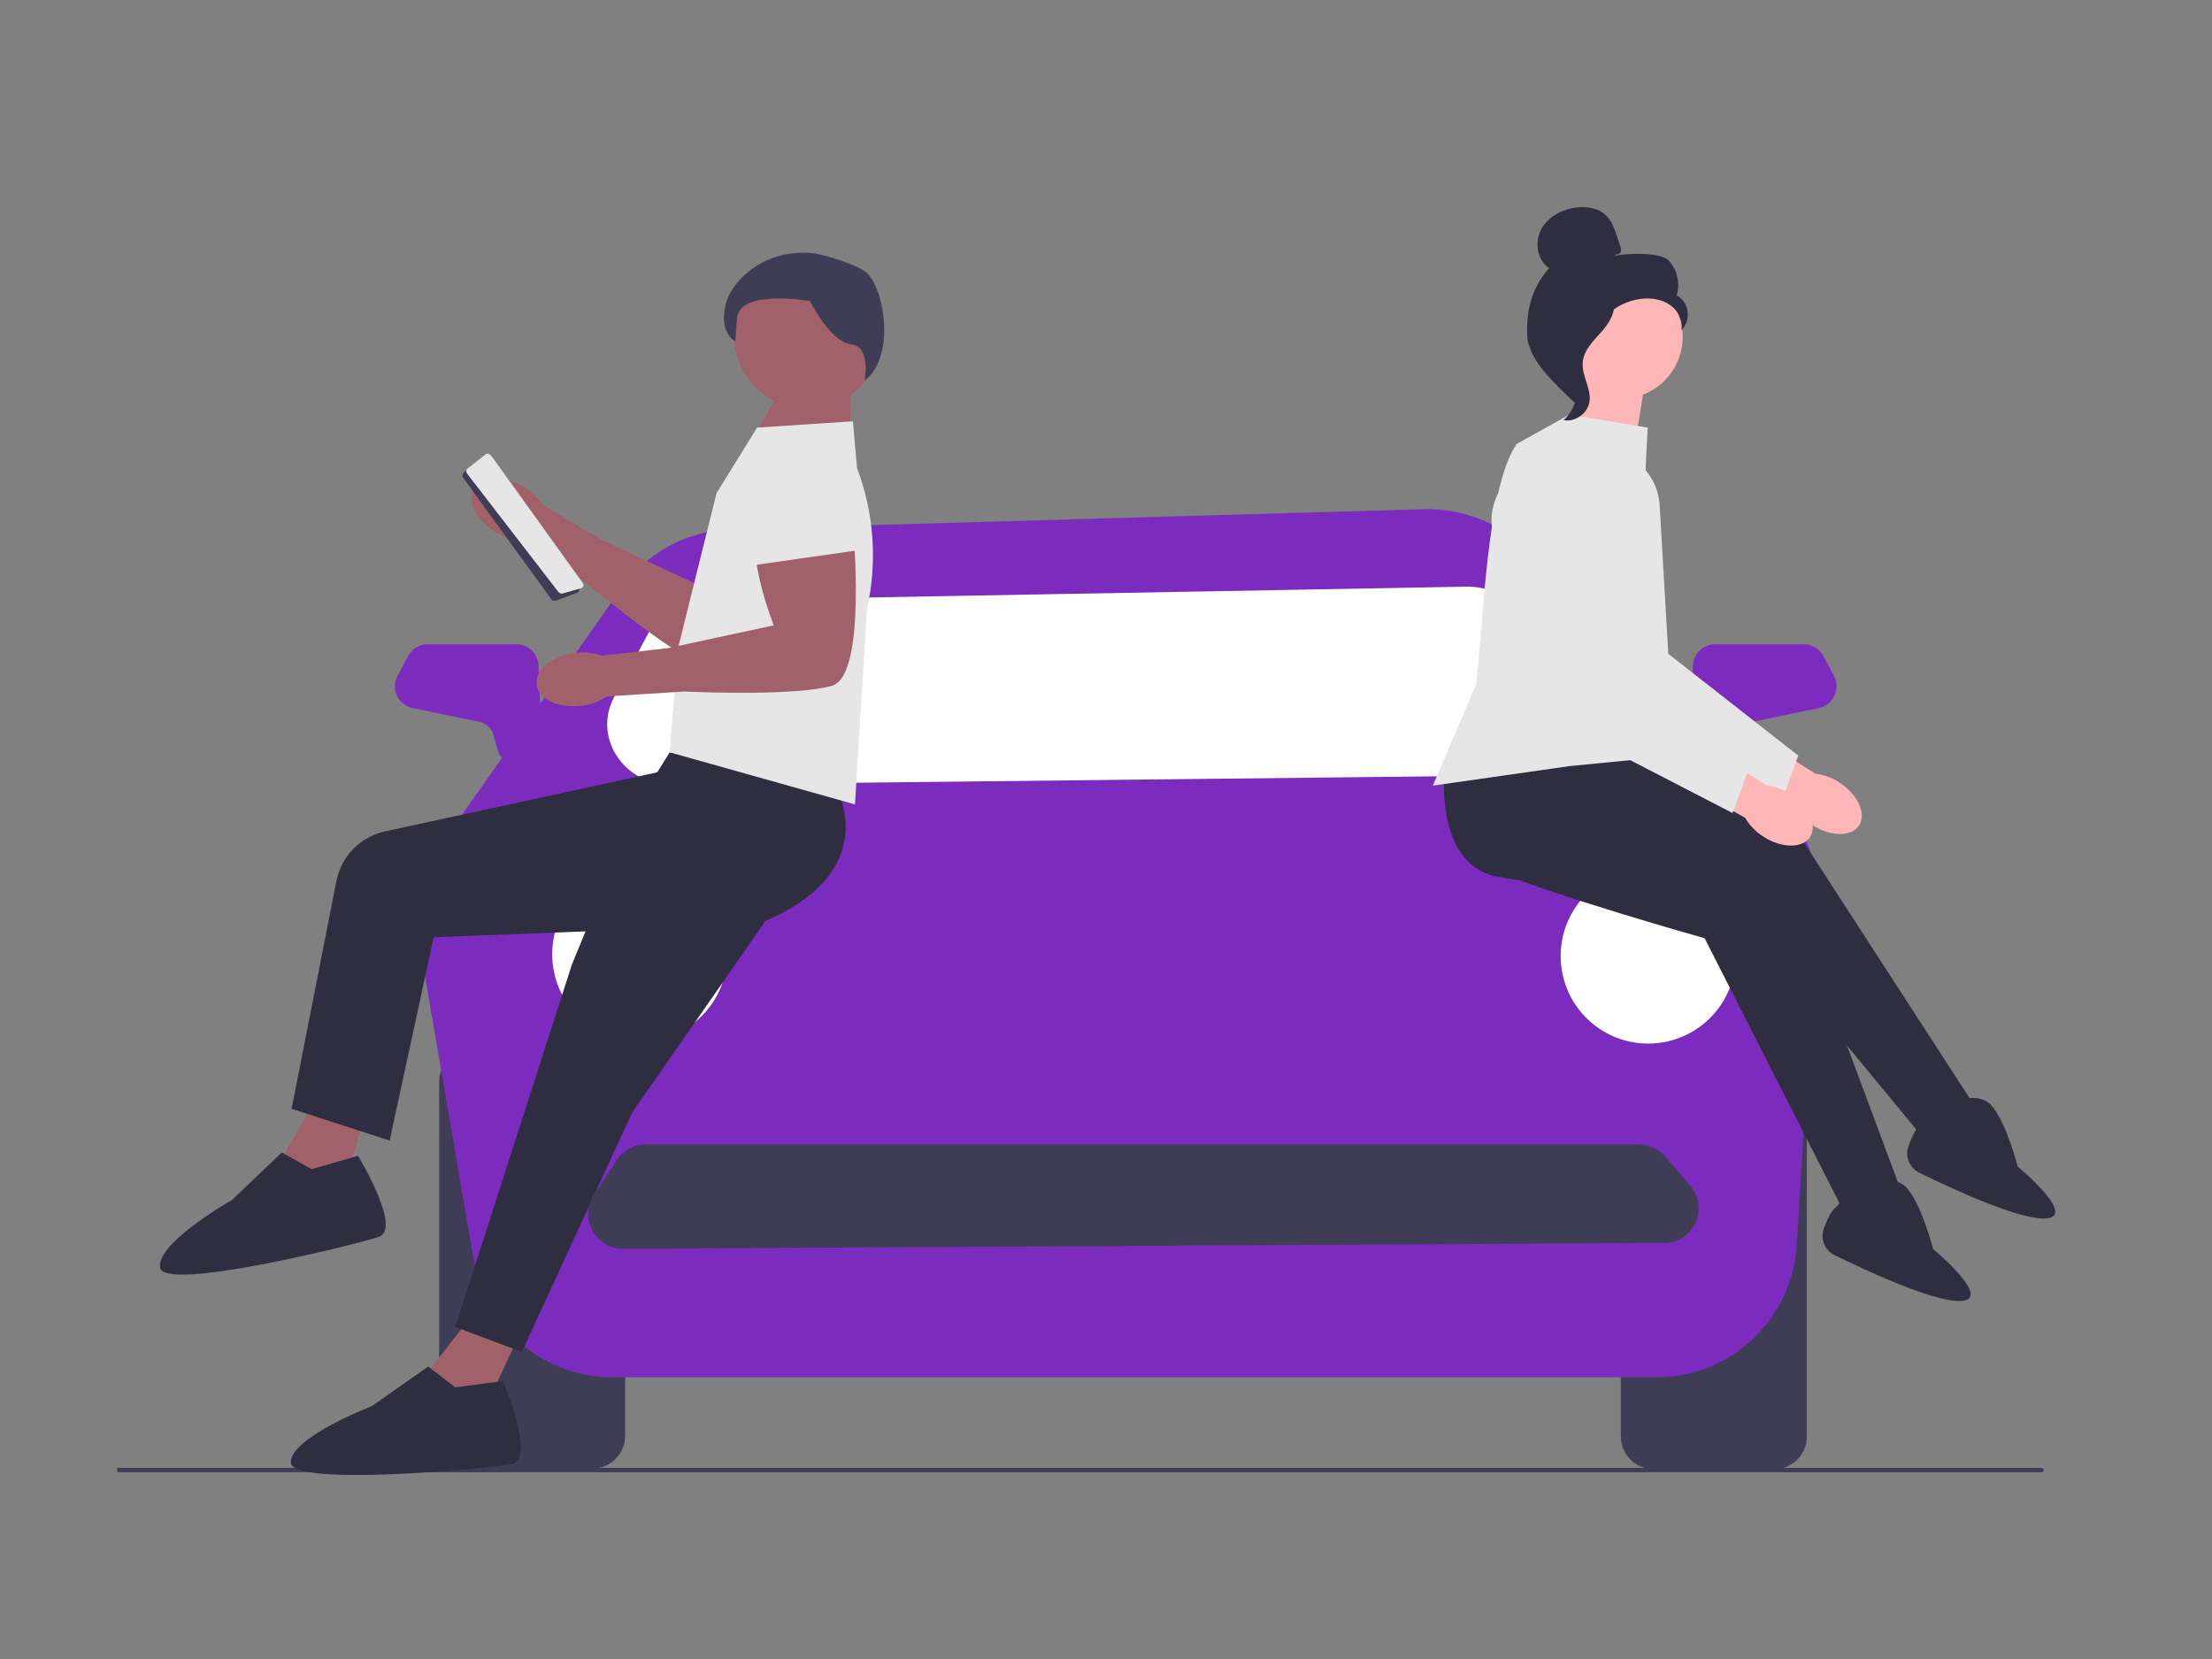 <?xml version="1.0" encoding="UTF-8" standalone="no"?>
<svg
   width="800"
   height="600"
   viewBox="0 0 800 600"
   version="1.1"
   id="svg102"
   sodipodi:docname="car.svg"
   inkscape:version="1.2.1 (1:1.2.1+202210291244+9c6d41e410)"
   xmlns:inkscape="http://www.inkscape.org/namespaces/inkscape"
   xmlns:sodipodi="http://sodipodi.sourceforge.net/DTD/sodipodi-0.dtd"
   xmlns="http://www.w3.org/2000/svg"
   xmlns:svg="http://www.w3.org/2000/svg">
  <rect x="0" y="0" width="800" height="600" fill="#808080" stroke="none"/>
  <defs
     id="defs106" />
  <sodipodi:namedview
     id="namedview104"
     pagecolor="#ffffff"
     bordercolor="#666666"
     borderopacity="1.0"
     inkscape:showpageshadow="2"
     inkscape:pageopacity="0.0"
     inkscape:pagecheckerboard="0"
     inkscape:deskcolor="#d1d1d1"
     showgrid="false"
     inkscape:zoom="0.57134255"
     inkscape:cx="230.15965"
     inkscape:cy="322.04848"
     inkscape:window-width="1920"
     inkscape:window-height="1009"
     inkscape:window-x="0"
     inkscape:window-y="34"
     inkscape:window-maximized="1"
     inkscape:current-layer="svg102" />
  <path
     d="M 738.35,532.453 H 42.385 v -1.569 H 738.35 c 0.433,0 0.785,0.351 0.785,0.785 v 0 c 0,0.433 -0.351,0.785 -0.785,0.785 z"
     fill="#3f3d56"
     id="path2"
     style="stroke-width:0.785" />
  <g
     id="g20"
     transform="matrix(0.785,0,0,0.785,42.385,74.891)">
    <path
       d="m 218.965,581.158 h -55.571 c -8.306,0 -15.063,-6.758 -15.063,-15.064 V 402.982 c 0,-8.307 6.758,-15.064 15.063,-15.064 h 55.571 c 8.306,0 15.063,6.758 15.063,15.064 v 163.112 c 0,8.307 -6.758,15.064 -15.063,15.064 z"
       fill="#3f3d56"
       id="path4" />
    <path
       d="m 763.398,581.478 h -55.571 c -8.306,0 -15.063,-6.758 -15.063,-15.064 V 403.301 c 0,-8.307 6.758,-15.064 15.063,-15.064 h 55.571 c 8.306,0 15.063,6.758 15.063,15.064 v 163.112 c 0,8.307 -6.758,15.064 -15.063,15.064 z"
       fill="#3f3d56"
       id="path6" />
    <path
       d="m 232.139,175.857 -81.833,116.226 c -9.875,14.025 -13.79,31.391 -10.888,48.297 l 24.871,144.899 c 5.342,31.122 32.327,53.871 63.905,53.871 h 480.876 c 34.271,0 62.624,-26.67 64.718,-60.877 l 9.598,-156.767 c 1.143,-18.663 -5.827,-36.91 -19.12,-50.059 L 649.479,157.901 c -12.6,-12.463 -29.752,-19.226 -47.467,-18.716 l -318.725,9.187 c -20.428,0.589 -39.383,10.774 -51.148,27.484 z"
       fill="#7b2cbf"
       id="path8" />
    <path
       d="m 244.604,196.49 -15.646,29.256 c -9.97,18.643 4.567,40.658 26.685,40.412 l 391.727,-4.351 c 24.061,-0.267 37.613,-26.203 23.223,-44.445 l -24.665,-31.266 c -5.688,-7.21 -14.707,-11.387 -24.217,-11.215 l -351.415,6.362 c -10.896,0.197 -20.778,6.062 -25.69,15.247 z"
       fill="#ffffff"
       id="path10" />
    <path
       d="m 734.955,257.541 c -2.531,0 -4.996,-0.939 -6.889,-2.652 -2.145,-1.941 -3.375,-4.715 -3.375,-7.608 l 8.2e-4,-6.431 1.289,-29.638 c 0.24,-5.504 4.742,-9.815 10.25,-9.815 h 40.78 c 3.797,0 7.266,2.081 9.054,5.432 l 4.859,9.111 c 1.536,2.882 1.622,6.229 0.236,9.184 -1.386,2.957 -4.015,5.031 -7.211,5.691 l -30.744,6.362 c -3.179,0.656 -5.684,3.011 -6.538,6.145 l -1.816,6.657 c -1.111,4.071 -4.679,7.089 -8.878,7.509 -0.339,0.035 -0.679,0.051 -1.017,0.051 z"
       fill="#7b2cbf"
       id="path12" />
    <path
       d="m 184.099,257.49 c -4.199,-0.42 -7.768,-3.438 -8.878,-7.509 l -1.816,-6.657 c -0.854,-3.134 -3.36,-5.489 -6.538,-6.145 l -30.744,-6.362 c -3.197,-0.66 -5.825,-2.734 -7.211,-5.691 -1.386,-2.955 -1.3,-6.303 0.236,-9.184 l 4.859,-9.111 c 1.788,-3.351 5.257,-5.432 9.054,-5.432 h 40.78 c 5.509,0 10.011,4.311 10.25,9.815 l 1.289,29.638 8.2e-4,6.431 c 0,2.893 -1.231,5.666 -3.375,7.608 -1.893,1.713 -4.358,2.652 -6.889,2.652 -0.338,0 -0.678,-0.016 -1.017,-0.051 z"
       fill="#7b2cbf"
       id="path14" />
    <circle
       cx="240.749"
       cy="344.229"
       r="40.328"
       fill="#ffffff"
       id="circle16" />
    <circle
       cx="705.366"
       cy="345.069"
       r="40.328"
       fill="#ffffff"
       id="circle18" />
  </g>
  <g
     id="g66"
     transform="matrix(0.785,0,0,0.785,42.385,74.891)">
    <g
       id="g26">
      <path
         d="m 187.068,128.777 c 3.714,2.079 6.875,5.016 9.221,8.568 l 26.481,15.747 44.994,21.074 c 0,0 10.611,-37.721 23.288,-40.13 12.677,-2.409 33.593,25.547 33.593,25.547 0,0 -36.459,59.034 -52.341,52.981 -15.882,-6.053 -51.367,-35.449 -51.367,-35.449 l -4.635,-3.767 -29.483,-19.613 c -4.249,-0.258 -8.375,-1.531 -12.031,-3.711 -9.221,-5.327 -13.947,-14.403 -10.556,-20.27 3.391,-5.868 13.614,-6.305 22.837,-0.975 z"
         fill="#a0616a"
         id="path22" />
      <path
         d="m 274.768,145.149 23.009,-27.087 13.901,2.003 c 17.05,2.456 26.529,21.055 18.498,36.294 l -8.009,15.196 -47.399,-26.406 z"
         fill="#e6e6e6"
         id="path24" />
    </g>
    <path
       d="m 199.948,180.612 -40.498,-55.829 c -0.601,-0.824 -0.454,-1.979 0.334,-2.629 l 9.715,-8.022 c 0.421,-0.348 0.973,-0.501 1.514,-0.421 0.539,0.081 1.025,0.385 1.329,0.841 l 40.238,60.389 c 0.332,0.496 0.415,1.106 0.231,1.673 -0.185,0.569 -0.614,1.012 -1.176,1.219 l -9.453,3.46 c -0.695,0.255 -1.471,0.084 -1.997,-0.413 -0.086,-0.081 -0.165,-0.17 -0.236,-0.268 z"
       fill="#3f3d56"
       id="path28" />
    <path
       d="m 203.167,177.199 -41.913,-54.328 c -0.621,-0.802 -0.578,-1.847 0.097,-2.379 l 8.335,-6.559 c 0.361,-0.284 0.859,-0.38 1.365,-0.264 0.505,0.117 0.978,0.435 1.296,0.877 l 42.039,58.479 c 0.346,0.48 0.473,1.045 0.348,1.549 -0.126,0.505 -0.486,0.877 -0.989,1.021 l -8.459,2.406 c -0.622,0.177 -1.353,-0.042 -1.879,-0.538 -0.086,-0.081 -0.166,-0.169 -0.239,-0.264 z"
       fill="#e6e6e6"
       id="path30" />
    <g
       id="g36">
      <polygon
         points="186.444,516.902 168.22,556.228 138.486,542.8 161.506,513.066 "
         fill="#a0616a"
         id="polygon32" />
      <path
         d="m 155.751,543.759 22.061,-2.877 c 0,0 15.347,36.448 3.837,38.366 -11.51,1.918 -101.671,10.551 -101.671,-0.959 0,-11.51 37.407,-25.897 37.407,-25.897 l 25.897,-18.224 12.469,9.592 z"
         fill="#2f2e41"
         id="path34" />
    </g>
    <path
       d="m 329.358,263.685 c 0,0 26.856,40.285 -30.693,65.223 l -61.386,88.242 -50.835,110.303 -30.693,-11.51 53.713,-166.893 30.693,-74.814 14.387,-23.02 74.814,12.469 z"
       fill="#2f2e41"
       id="path38" />
    <g
       id="g48">
      <g
         id="g44">
        <polygon
           points="115.959,412.132 103.743,453.718 72.352,444.828 90.728,412.021 "
           fill="#a0616a"
           id="polygon40" />
        <path
           d="m 89.57,443.227 21.394,-6.104 c 0,0 20.561,33.782 9.461,37.379 -11.1,3.597 -98.997,25.451 -100.697,14.067 -1.7,-11.384 33.172,-31.138 33.172,-31.138 l 22.922,-21.849 13.749,7.645 z"
           fill="#2f2e41"
           id="path42" />
      </g>
      <path
         d="m 270.851,255.63 -147.413,31.99 c -11.374,2.468 -20.193,11.461 -22.439,22.882 l -20.633,104.918 45.157,14.658 20.28,-93.674 130.875,-5.071 -5.826,-75.702 z"
         fill="#2f2e41"
         id="path46" />
    </g>
    <g
       id="g54">
      <polygon
         points="307.91,78.37 289.682,114.077 338.171,121.621 337.643,73.613 "
         fill="#a0616a"
         id="polygon50" />
      <circle
         cx="318.031"
         cy="59.266"
         r="33.753"
         fill="#a0616a"
         id="circle52" />
    </g>
    <path
       d="m 339.909,275.195 5.566,-90.169 c 4.816,-21.583 3.212,-44.103 -4.614,-64.786 l -1.912,-21.53 -44.121,2.877 -18.704,30.213 -17.744,71.457 -3.837,47.958 85.365,23.979 z"
       fill="#e6e6e6"
       id="path56" />
    <g
       id="g62">
      <path
         d="m 210.795,205.426 c 4.214,-0.593 8.509,-0.169 12.526,1.238 l 30.61,-3.496 48.571,-10.461 c 0,0 -14.387,-36.448 -5.755,-46.04 8.632,-9.592 42.203,0 42.203,0 0,0 6.714,69.059 -9.592,73.855 -16.306,4.796 -62.345,2.877 -62.345,2.877 l -5.97,-0.192 -35.34,2.235 c -3.539,2.367 -7.593,3.851 -11.823,4.329 -10.564,1.342 -19.82,-3.022 -20.672,-9.745 -0.853,-6.723 7.019,-13.26 17.588,-14.6 z"
         fill="#a0616a"
         id="path58" />
      <path
         d="m 290.512,165.371 1.918,-35.489 12.277,-6.821 c 15.059,-8.366 33.861,0.7 36.694,17.692 l 2.824,16.944 -53.713,7.673 z"
         fill="#e6e6e6"
         id="path60" />
    </g>
    <path
       d="m 344.347,80.011 c 0,0 3.147,-15.737 -6.295,-16.786 -9.442,-1.049 -18.885,-19.934 -18.885,-19.934 0,0 -32.582,-5.683 -33.631,7.956 -1.049,13.639 -0.647,10.608 -0.647,10.608 0,0 -7.746,-3.264 -4.599,-16.903 0.899,-3.897 3.083,-7.451 5.744,-10.54 8.553,-9.929 21.692,-14.62 34.71,-13.119 5.513,0.636 21.928,5.868 25.099,9.436 8.393,9.442 12.142,38.791 -1.497,49.283 z"
       fill="#3f3d56"
       id="path64" />
  </g>
  <path
     d="m 225.256,451.631 c -4.646,0 -8.744,-2.431 -10.974,-6.512 -2.242,-4.105 -2.059,-8.895 0.489,-12.816 l 0.379,0.246 -0.379,-0.246 8.26,-12.708 c 2.317,-3.564 6.239,-5.692 10.49,-5.692 h 359.263 c 3.663,0 7.129,1.597 9.509,4.381 l 9.064,10.602 c 3.201,3.745 3.917,8.854 1.869,13.334 -2.049,4.48 -6.382,7.28 -11.308,7.307 l -376.587,2.105 z"
     fill="#3f3d56"
     id="path68"
     style="stroke-width:0.785" />
  <g
     id="g100"
     transform="matrix(0.785,0,0,0.785,42.385,74.891)">
    <g
       id="g73">
      <path
         id="uuid-f62fe5c4-23d7-4857-9194-89a06a859d22-562"
         d="m 780.887,284.629 c 8.423,5.509 18.093,5.628 21.599,0.267 3.505,-5.361 -0.482,-14.171 -8.909,-19.681 -3.336,-2.247 -7.162,-3.663 -11.157,-4.128 l -35.984,-22.891 -10.382,17.115 36.576,20.75 c 2.029,3.475 4.86,6.413 8.258,8.568 z"
         fill="#ffb6b6" />
      <path
         d="m 678.541,228.218 88.279,45.628 7.68,-21.12 -59.879,-46.905 -3.986,-68.43 c -0.487,-8.357 -4.678,-15.931 -11.498,-20.782 -6.82,-4.85 -15.351,-6.324 -23.404,-4.043 v 0 c -14.337,4.062 -22.885,19.083 -19.053,33.483 l 21.862,82.17 z"
         fill="#e6e6e6"
         id="path71" />
    </g>
    <polygon
       points="699.865,105.768 703.992,79.971 676.132,68.621 672.004,107.832 "
       fill="#ffb6b6"
       id="polygon75" />
    <path
       d="m 612.129,252.556 c 0,0 -7.998,49.989 23.995,55.988 31.993,5.999 104.977,9.998 104.977,9.998 l 93.979,113.975 18.996,-20.995 -80.982,-124.972 -64.986,-40.991 -95.979,6.998 z"
       fill="#2f2e41"
       id="path77" />
    <path
       d="m 619.765,244.463 c 0,0 -18.653,47.063 11.277,59.86 29.93,12.797 100.308,32.534 100.308,32.534 l 67.014,131.649 23.098,-16.374 -51.941,-139.565 -54.545,-54.113 -95.211,-13.991 z"
       fill="#2f2e41"
       id="path79" />
    <path
       d="m 705.109,101.589 -35.992,-5.999 -24.394,13.578 c -14.198,20.652 -15.372,86.153 -18.723,110.99 l -19.869,46.395 62.986,-8.998 50.989,-4.999 -16.996,-110.975 2,-39.991 z"
       fill="#e6e6e6"
       id="path81" />
    <g
       id="g89">
      <circle
         cx="692.824"
         cy="59.853"
         r="28.411"
         fill="#ffb6b6"
         id="circle83" />
      <path
         d="m 690.557,21.656 c 0.822,0.48 1.923,-0.246 2.187,-1.161 0.264,-0.915 -0.043,-1.886 -0.348,-2.788 -0.511,-1.513 -1.022,-3.027 -1.533,-4.54 -1.087,-3.22 -2.241,-6.553 -4.596,-9.004 -3.554,-3.699 -9.202,-4.64 -14.286,-3.959 -6.529,0.876 -12.971,4.411 -16.007,10.257 -3.036,5.846 -1.743,14.004 3.742,17.652 -7.818,8.961 -10.544,18.948 -10.113,30.832 0.43,11.884 13.381,22.822 21.827,31.194 1.886,-1.143 3.601,-6.501 2.564,-8.448 -1.037,-1.946 0.449,-4.202 -0.836,-5.994 -1.285,-1.793 -2.359,1.062 -1.061,-0.721 0.819,-1.125 -2.379,-3.713 -1.161,-4.386 5.892,-3.257 7.851,-10.6 11.551,-16.224 4.463,-6.783 12.102,-11.377 20.186,-12.139 4.453,-0.42 9.157,0.341 12.807,2.926 3.65,2.585 6.013,7.205 5.167,11.597 2.192,-2.226 3.283,-5.488 2.872,-8.584 -0.412,-3.097 -2.317,-5.96 -5.014,-7.536 1.64,-5.424 0.235,-11.662 -3.572,-15.859 -3.807,-4.197 -19.249,-3.482 -24.806,-2.378"
         fill="#2f2e41"
         id="path85" />
      <path
         d="m 689.694,42.393 c -7.361,0.795 -12.675,7.171 -17.163,13.059 -2.587,3.394 -5.296,7.142 -5.231,11.409 0.066,4.314 2.95,8.014 4.328,12.102 2.253,6.682 0.057,14.632 -5.306,19.211 5.299,1.006 11.028,-2.968 11.943,-8.284 1.065,-6.188 -3.626,-12.161 -3.071,-18.416 0.489,-5.51 4.832,-9.751 8.524,-13.872 3.692,-4.12 7.159,-9.588 5.461,-14.853"
         fill="#2f2e41"
         id="path87" />
    </g>
    <g
       id="g94">
      <path
         id="uuid-3a487c00-6027-4cb8-ba45-983efea0d6d6-563"
         d="m 758.306,289.973 c 8.423,5.509 18.093,5.628 21.599,0.267 3.505,-5.361 -0.482,-14.171 -8.909,-19.681 -3.336,-2.247 -7.162,-3.663 -11.157,-4.128 l -35.984,-22.891 -10.382,17.115 36.576,20.75 c 2.029,3.475 4.86,6.413 8.258,8.568 z"
         fill="#ffb6b6" />
      <path
         d="m 655.96,233.562 88.279,45.628 7.68,-21.12 -59.879,-46.905 -3.986,-68.43 c -0.487,-8.357 -4.678,-15.931 -11.498,-20.782 -6.82,-4.85 -15.351,-6.324 -23.404,-4.043 v 0 c -14.337,4.062 -22.885,19.083 -19.053,33.483 l 21.862,82.17 z"
         fill="#e6e6e6"
         id="path92" />
    </g>
    <path
       d="m 801.544,450.844 2.043,1.167 c 0,0 13.997,-7.998 20.995,0 6.998,7.998 11.997,27.994 11.997,27.994 0,0 28.994,23.995 11.997,23.995 -12.794,0 -43.151,-14.163 -57.379,-21.166 -4.542,-2.236 -6.657,-7.547 -4.89,-12.291 1.473,-3.955 3.377,-8.104 5.282,-9.533 2,-1.5 3.249,-4.749 3.999,-7.623 0.679,-2.604 3.618,-3.878 5.955,-2.542 z"
       fill="#2f2e41"
       id="path96" />
    <path
       d="m 840.535,412.852 2.043,1.167 c 0,0 13.997,-7.998 20.995,0 6.998,7.998 11.997,27.994 11.997,27.994 0,0 28.994,23.995 11.997,23.995 -12.794,0 -43.151,-14.163 -57.379,-21.166 -4.542,-2.236 -6.657,-7.547 -4.89,-12.291 1.473,-3.955 3.377,-8.104 5.282,-9.533 2,-1.5 3.249,-4.749 3.999,-7.623 0.679,-2.604 3.618,-3.878 5.955,-2.542 z"
       fill="#2f2e41"
       id="path98" />
  </g>
</svg>
